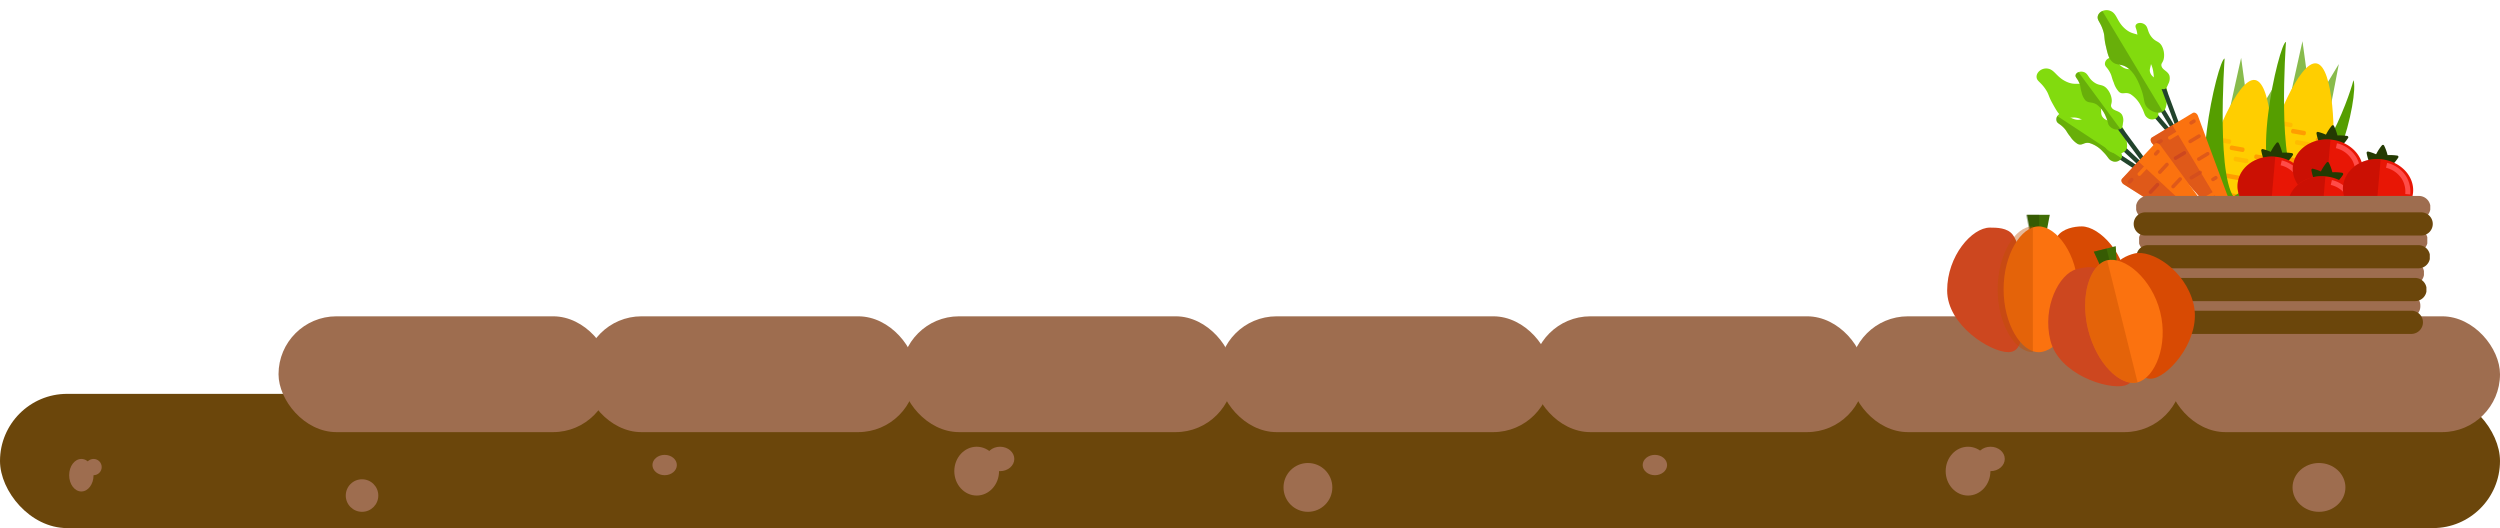 <svg xmlns="http://www.w3.org/2000/svg" xmlns:xlink="http://www.w3.org/1999/xlink" width="614.58" height="129.822" viewBox="0 0 614.58 129.822"><defs><clipPath id="a"><rect width="10.04" height="32.497" transform="translate(0 0)" fill="none"/></clipPath><clipPath id="b"><rect width="10.825" height="37.887" transform="translate(0 0)" fill="none"/></clipPath><clipPath id="c"><rect width="3.66" height="1.113" transform="translate(0 0)" fill="none"/></clipPath><clipPath id="d"><rect width="2.641" height="1.113" transform="translate(0 0)" fill="none"/></clipPath><clipPath id="k"><rect width="4.476" height="28.838" transform="translate(0 0)" fill="none"/></clipPath><clipPath id="l"><rect width="6.605" height="33.135" transform="translate(0 0)" fill="none"/></clipPath><clipPath id="m"><rect width="3.418" height="0.89" transform="translate(0 0)" fill="none"/></clipPath><clipPath id="p"><rect width="1.69" height="0.89" transform="translate(0 0)" fill="none"/></clipPath><clipPath id="s"><rect width="3.419" height="0.89" transform="translate(0 0)" fill="none"/></clipPath><clipPath id="t"><rect width="4.888" height="18.668" transform="translate(0 0)" fill="none"/></clipPath><clipPath id="u"><rect width="4.513" height="17.226" transform="translate(0 0)" fill="none"/></clipPath><clipPath id="ad"><rect width="8.647" height="14.602" fill="none"/></clipPath><clipPath id="ah"><rect width="72.304" height="5.696" fill="#9e6d4f"/></clipPath><clipPath id="ai"><rect width="70.848" height="5.696" fill="#9e6d4f"/></clipPath><clipPath id="aj"><rect width="69.188" height="5.696" fill="#9e6d4f"/></clipPath><clipPath id="ak"><rect width="67.427" height="5.696" fill="#9e6d4f"/></clipPath><clipPath id="al"><rect width="73.523" height="5.696" fill="#6b460b"/></clipPath><clipPath id="am"><rect width="72.067" height="5.696" fill="#6b460b"/></clipPath><clipPath id="an"><rect width="70.408" height="5.696" fill="#6b460b"/></clipPath><clipPath id="ao"><rect width="68.646" height="5.696" fill="#6b460b"/></clipPath><clipPath id="ap"><rect width="3.214" height="7.703" fill="none"/></clipPath><clipPath id="aq"><rect width="8.662" height="30.924" fill="none"/></clipPath></defs><g transform="translate(-985.42 -9533.667)"><g transform="translate(985.42 9630.489)"><rect width="614.58" height="33" rx="16.5" fill="#6b460b"/><ellipse cx="4.5" cy="4" rx="4.5" ry="4" transform="translate(587.58 1)" fill="#9e6d4f"/><circle cx="4" cy="4" r="4" transform="translate(85 21)" fill="#9e6d4f"/><ellipse cx="3" cy="2.5" rx="3" ry="2.5" transform="translate(403.824 15)" fill="#9e6d4f"/><ellipse cx="3" cy="2.5" rx="3" ry="2.5" transform="translate(160.392 15)" fill="#9e6d4f"/><ellipse cx="3.5" cy="3" rx="3.5" ry="3" transform="translate(485.837 13)" fill="#9e6d4f"/><ellipse cx="3.5" cy="3" rx="3.5" ry="3" transform="translate(242.349 13)" fill="#9e6d4f"/><circle cx="2" cy="2" r="2" transform="translate(21 16)" fill="#9e6d4f"/><ellipse cx="5.5" cy="6" rx="5.5" ry="6" transform="translate(478.309 13)" fill="#9e6d4f"/><ellipse cx="5.5" cy="6" rx="5.5" ry="6" transform="translate(234.599 13)" fill="#9e6d4f"/><ellipse cx="3" cy="4" rx="3" ry="4" transform="translate(17 16)" fill="#9e6d4f"/><ellipse cx="6.5" cy="6" rx="6.5" ry="6" transform="translate(563.58 17)" fill="#9e6d4f"/><circle cx="6" cy="6" r="6" transform="translate(315.529 17)" fill="#9e6d4f"/></g><g transform="translate(1053.891 9611.427)"><g transform="translate(0)"><rect width="81.732" height="28.469" rx="14.234" transform="translate(308.259)" fill="#9e6d4f"/><rect width="81.732" height="28.469" rx="14.234" transform="translate(231.118)" fill="#9e6d4f"/><rect width="81.732" height="28.469" rx="14.234" transform="translate(153.059)" fill="#9e6d4f"/><rect width="81.732" height="28.469" rx="14.234" transform="translate(75)" fill="#9e6d4f"/><rect width="81.732" height="28.469" rx="14.234" transform="translate(0)" fill="#9e6d4f"/></g><g transform="translate(386.318)"><rect width="81.732" height="28.469" rx="14.234" transform="translate(78.059)" fill="#9e6d4f"/><rect width="81.732" height="28.469" rx="14.234" transform="translate(0)" fill="#9e6d4f"/></g></g><g transform="translate(1464.092 9532.184)"><g transform="translate(18.029)"><g transform="matrix(0.985, 0.174, -0.174, 0.985, 48.989, 14.771)"><g transform="translate(5.062 3.971)" opacity="0.7"><g clip-path="url(#a)"><path d="M.085,26.942a4.669,4.669,0,1,0,9.17,1.769C9.744,26.179,10.04,0,10.04,0S.574,24.41.085,26.942" transform="translate(0 -0.001)" fill="#559e00"/></g></g><g transform="translate(4.26 0)" opacity="0.7"><g clip-path="url(#b)"><path d="M.071,33.2a5.4,5.4,0,1,0,10.7-1.435C10.381,28.812,1.071,0,1.071,0s-1.4,30.247-1,33.2" transform="translate(0 0.001)" fill="#559e00"/></g></g><path d="M0,22.844c0,5.062,3.547,9.167,7.925,9.167s7.923-4.105,7.923-9.167S12.3,0,7.925,0,0,17.782,0,22.844" transform="translate(1.748 4.771)" fill="#ffce00"/><path d="M.448,1.113H3.213A.448.448,0,0,0,3.661.665V.448A.448.448,0,0,0,3.213,0H.448A.448.448,0,0,0,0,.448V.665a.448.448,0,0,0,.448.448" transform="translate(6.422 21.618)" fill="#ff9d00"/><path d="M.448,1.113H3.213A.448.448,0,0,0,3.661.665V.448A.448.448,0,0,0,3.213,0H.448A.448.448,0,0,0,0,.448V.665a.448.448,0,0,0,.448.448" transform="translate(2.156 26.354)" fill="#ff9d00"/><path d="M.448,1.113H3.213A.448.448,0,0,0,3.661.665V.448A.448.448,0,0,0,3.213,0H.448A.448.448,0,0,0,0,.448V.665a.448.448,0,0,0,.448.448" transform="translate(6.422 28.605)" fill="#ff9d00"/><path d="M.448,1.113H3.213A.448.448,0,0,0,3.661.665V.448A.448.448,0,0,0,3.213,0H.448A.448.448,0,0,0,0,.448V.665a.448.448,0,0,0,.448.448" transform="translate(7.222 33.197)" fill="#ff9d00"/><path d="M.448,1.113H4.634A.447.447,0,0,0,5.08.665V.448A.447.447,0,0,0,4.634,0H.448A.448.448,0,0,0,0,.448V.665a.448.448,0,0,0,.448.448" transform="translate(10.081 30.801)" fill="#ffbc00"/><g transform="translate(13.044 27.467)" opacity="0.4"><g transform="translate(0 0)"><g clip-path="url(#c)"><path d="M.448,1.113H3.213A.448.448,0,0,0,3.661.665V.448A.448.448,0,0,0,3.213,0H.448A.448.448,0,0,0,0,.448V.665a.448.448,0,0,0,.448.448" transform="translate(0 0.001)" fill="#d8ae00"/></g></g></g><path d="M.448,1.113H3.213A.448.448,0,0,0,3.661.665V.448A.448.448,0,0,0,3.213,0H.448A.448.448,0,0,0,0,.448V.665a.448.448,0,0,0,.448.448" transform="translate(7.841 24.17)" fill="#ffbc00"/><path d="M.448,1.113H3.213A.448.448,0,0,0,3.661.665V.448A.448.448,0,0,0,3.213,0H.448A.448.448,0,0,0,0,.448V.665a.448.448,0,0,0,.448.448" transform="translate(13.331 24.17)" fill="#ffbc00"/><path d="M.448,1.113H2.193A.448.448,0,0,0,2.642.665V.448A.448.448,0,0,0,2.193,0H.448A.448.448,0,0,0,0,.448V.665a.448.448,0,0,0,.448.448" transform="translate(3.88 20.219)" fill="#ffbc00"/><g transform="translate(2.561 23.287)" opacity="0.4"><g transform="translate(0)"><g clip-path="url(#d)"><path d="M.448,1.113H2.193A.448.448,0,0,0,2.642.665V.448A.448.448,0,0,0,2.193,0H.448A.448.448,0,0,0,0,.448V.665a.448.448,0,0,0,.448.448" transform="translate(-0.001 0)" fill="#d8ae00"/></g></g></g><path d="M.448,1.113H2.193A.448.448,0,0,0,2.642.665V.448A.448.448,0,0,0,2.193,0H.448A.448.448,0,0,0,0,.448V.665a.448.448,0,0,0,.448.448" transform="translate(12.736 22.731)" fill="#ff9d00"/><g transform="translate(3.81 30.801)" opacity="0.4"><g transform="translate(0 0)"><g clip-path="url(#d)"><path d="M.448,1.113H2.193A.448.448,0,0,0,2.642.665V.448A.448.448,0,0,0,2.193,0H.448A.448.448,0,0,0,0,.448V.665a.448.448,0,0,0,.448.448" transform="translate(-0.001 0)" fill="#d8ae00"/></g></g></g><path d="M7.276,35.583c2.8-.308,6.055-.66,3.335-1.667C4.624,31.695,1.368,0,1.368,0-.247.163-2.273,36.634,7.276,35.583" transform="translate(0 0.891)" fill="#559e00"/><path d="M3.229,30.238C.543,29.405-.3,28.227.088,28.225,9.838,28.187,13.892,4.716,14.2,0c2,3.045.9,33.914-10.966,30.238" transform="translate(5.131 7.256)" fill="#559e00"/></g><g transform="matrix(0.985, 0.174, -0.174, 0.985, 64.072, 10.687)"><g transform="translate(5.062 3.971)" opacity="0.7"><g clip-path="url(#a)"><path d="M.085,26.942a4.669,4.669,0,1,0,9.17,1.769C9.744,26.179,10.04,0,10.04,0S.574,24.41.085,26.942" transform="translate(0 -0.001)" fill="#559e00"/></g></g><g transform="translate(4.26 0)" opacity="0.7"><g clip-path="url(#b)"><path d="M.071,33.2a5.4,5.4,0,1,0,10.7-1.435C10.381,28.812,1.071,0,1.071,0s-1.4,30.247-1,33.2" transform="translate(0 0.001)" fill="#559e00"/></g></g><path d="M0,22.844c0,5.062,3.547,9.167,7.925,9.167s7.923-4.105,7.923-9.167S12.3,0,7.925,0,0,17.782,0,22.844" transform="translate(1.748 4.771)" fill="#ffce00"/><path d="M.448,1.113H3.213A.448.448,0,0,0,3.661.665V.448A.448.448,0,0,0,3.213,0H.448A.448.448,0,0,0,0,.448V.665a.448.448,0,0,0,.448.448" transform="translate(6.422 21.618)" fill="#ff9d00"/><path d="M.448,1.113H3.213A.448.448,0,0,0,3.661.665V.448A.448.448,0,0,0,3.213,0H.448A.448.448,0,0,0,0,.448V.665a.448.448,0,0,0,.448.448" transform="translate(2.156 26.354)" fill="#ff9d00"/><path d="M.448,1.113H3.213A.448.448,0,0,0,3.661.665V.448A.448.448,0,0,0,3.213,0H.448A.448.448,0,0,0,0,.448V.665a.448.448,0,0,0,.448.448" transform="translate(6.422 28.605)" fill="#ff9d00"/><path d="M.448,1.113H3.213A.448.448,0,0,0,3.661.665V.448A.448.448,0,0,0,3.213,0H.448A.448.448,0,0,0,0,.448V.665a.448.448,0,0,0,.448.448" transform="translate(7.222 33.197)" fill="#ff9d00"/><path d="M.448,1.113H4.634A.447.447,0,0,0,5.08.665V.448A.447.447,0,0,0,4.634,0H.448A.448.448,0,0,0,0,.448V.665a.448.448,0,0,0,.448.448" transform="translate(10.081 30.801)" fill="#ffbc00"/><g transform="translate(13.044 27.467)" opacity="0.4"><g transform="translate(0 0)"><g clip-path="url(#c)"><path d="M.448,1.113H3.213A.448.448,0,0,0,3.661.665V.448A.448.448,0,0,0,3.213,0H.448A.448.448,0,0,0,0,.448V.665a.448.448,0,0,0,.448.448" transform="translate(0 0.001)" fill="#d8ae00"/></g></g></g><path d="M.448,1.113H3.213A.448.448,0,0,0,3.661.665V.448A.448.448,0,0,0,3.213,0H.448A.448.448,0,0,0,0,.448V.665a.448.448,0,0,0,.448.448" transform="translate(7.841 24.17)" fill="#ffbc00"/><path d="M.448,1.113H3.213A.448.448,0,0,0,3.661.665V.448A.448.448,0,0,0,3.213,0H.448A.448.448,0,0,0,0,.448V.665a.448.448,0,0,0,.448.448" transform="translate(13.331 24.17)" fill="#ffbc00"/><path d="M.448,1.113H2.193A.448.448,0,0,0,2.642.665V.448A.448.448,0,0,0,2.193,0H.448A.448.448,0,0,0,0,.448V.665a.448.448,0,0,0,.448.448" transform="translate(3.88 20.219)" fill="#ffbc00"/><g transform="translate(2.561 23.287)" opacity="0.4"><g transform="translate(0)"><g clip-path="url(#d)"><path d="M.448,1.113H2.193A.448.448,0,0,0,2.642.665V.448A.448.448,0,0,0,2.193,0H.448A.448.448,0,0,0,0,.448V.665a.448.448,0,0,0,.448.448" transform="translate(-0.001 0)" fill="#d8ae00"/></g></g></g><path d="M.448,1.113H2.193A.448.448,0,0,0,2.642.665V.448A.448.448,0,0,0,2.193,0H.448A.448.448,0,0,0,0,.448V.665a.448.448,0,0,0,.448.448" transform="translate(12.736 22.731)" fill="#ff9d00"/><g transform="translate(3.81 30.801)" opacity="0.4"><g transform="translate(0 0)"><g clip-path="url(#d)"><path d="M.448,1.113H2.193A.448.448,0,0,0,2.642.665V.448A.448.448,0,0,0,2.193,0H.448A.448.448,0,0,0,0,.448V.665a.448.448,0,0,0,.448.448" transform="translate(-0.001 0)" fill="#d8ae00"/></g></g></g><path d="M7.276,35.583c2.8-.308,6.055-.66,3.335-1.667C4.624,31.695,1.368,0,1.368,0-.247.163-2.273,36.634,7.276,35.583" transform="translate(0 0.891)" fill="#559e00"/><path d="M3.229,30.238C.543,29.405-.3,28.227.088,28.225,9.838,28.187,13.892,4.716,14.2,0c2,3.045.9,33.914-10.966,30.238" transform="translate(5.131 7.256)" fill="#559e00"/></g><g transform="translate(61.103 56.639) rotate(149)"><path d="M.419.019c.288-.092.577.152.643.548l5.5,32.177a.773.773,0,0,1-.4.881c-.292.089-.58-.155-.646-.548L.014.9A.773.773,0,0,1,.419.019" transform="translate(6.831 20.43)" fill="#22442c"/><path d="M4.069,1.372c.311.859-.139,1.315-.174,3.1a7.351,7.351,0,0,0,.7,3.891c.783,1.239,1.73.773,2.136,1.942a5.839,5.839,0,0,1-.07,2.589c-.2,1.464-.431,1.537-.494,2.614-.086,1.426.288,1.825.019,2.4a1.514,1.514,0,0,1-2.323.415c-.77-.716-.272-1.907-1.09-3.394-.8-1.451-1.651-1-2.167-2.361A6.2,6.2,0,0,1,.6,9.1C1,7.684,1.62,7.539,1.569,6.708,1.493,5.517.181,5.416.016,4.047A4.376,4.376,0,0,1,.7,1.639C1.084.859,1.35.317,1.851.1A1.825,1.825,0,0,1,4.069,1.372" transform="translate(8.118 36.621)" fill="#82db0e"/><path d="M.539,0c.3,0,.539.33.539.732V33.771c0,.406-.241.732-.539.732S0,34.176,0,33.771V.732C0,.33.241,0,.539,0" transform="translate(7.436 26.232)" fill="#22442c"/><path d="M8,2.915C8.24,4.322,7.46,4.782,6.96,7.389c-.26,1.343-.757,3.935.057,6.046.84,2.183,2.348,1.942,2.649,3.847.155.97-.146,1.9-.748,3.771-.665,2.06-1.02,2.06-1.382,3.609-.485,2.056-.038,2.817-.577,3.533-.757,1.008-2.636.837-3.514-.469-.954-1.413.076-2.934-.751-5.5-.808-2.5-2.17-2.24-2.592-4.474a8.955,8.955,0,0,1,.865-5.1c.932-1.892,1.885-1.816,2.015-3.061C3.173,7.8,1.272,7.044,1.37,4.956A5.752,5.752,0,0,1,2.983,1.737C3.74.77,4.266.1,5.058.01,6.335-.133,7.717,1.3,8,2.915" transform="translate(2.879 37.233)" fill="#82db0e"/><g transform="translate(8.11 37.235)" opacity="0.4"><g transform="translate(0 0)"><g clip-path="url(#k)"><path d="M0,28.818a1.828,1.828,0,0,0,1.727-.627c.542-.716.1-1.477.577-3.533.364-1.553.719-1.553,1.385-3.612.6-1.866.9-2.8.748-3.767-.3-1.907-1.809-1.667-2.649-3.847-.814-2.113-.317-4.705-.06-6.046.5-2.608,1.28-3.07,1.039-4.474C2.5,1.366,1.226-.006,0,0Z" transform="translate(0.001 0.002)" fill="#406d05"/></g></g></g><path d="M6.663.023a.784.784,0,0,1,.39.89L1.06,32.926c-.076.393-.368.631-.656.529a.775.775,0,0,1-.387-.89L6.01.553c.073-.393.364-.631.653-.529" transform="translate(1.506 24.9)" fill="#22442c"/><path d="M6.325,2.35c-.013.884-.526.995-1.112,2.44a6.779,6.779,0,0,0-.637,3.593c.257,1.467,1.179,1.635,1.144,2.826a4.574,4.574,0,0,1-.862,2.079c-.621,1.084-.83,1.011-1.22,1.857-.513,1.119-.333,1.66-.732,1.974-.561.44-1.654-.048-2.031-1-.406-1.03.374-1.721.165-3.409C.84,11.057,0,10.927,0,9.517A4.85,4.85,0,0,1,1.077,6.672c.764-.932,1.321-.691,1.537-1.4.311-1.017-.732-1.86-.444-3.077A2.868,2.868,0,0,1,3.486.62c.555-.418.941-.707,1.42-.6A2.428,2.428,0,0,1,6.325,2.35" transform="translate(0 41.712)" fill="#82db0e"/><path d="M7.312.753l5.865,31.131c.117.634-.231,1.252-.713,1.252H.734c-.478,0-.83-.618-.71-1.252L5.889.753c.187-1,1.233-1,1.423,0" transform="translate(1.215 0)" fill="#fb720f"/><g transform="translate(7.816 0.001)" opacity="0.6"><g clip-path="url(#l)"><path d="M0,33.137V0C.342.019.583.247.7.7L6.581,31.914c.117.621-.225,1.223-.694,1.223Z" transform="translate(0.001 -0.002)" fill="#cd471f"/></g></g><path d="M.447,0H2.975a.443.443,0,0,1,.444.444v0A.443.443,0,0,1,2.975.89H.447A.446.446,0,0,1,0,.447v0A.446.446,0,0,1,.447,0" transform="translate(6.965 30.367)" fill="#fb720f"/><g transform="translate(3.163 27.016)" opacity="0.6"><g transform="translate(0 0)"><g clip-path="url(#m)"><path d="M.444,0H2.972a.444.444,0,0,1,0,.887H.444A.444.444,0,1,1,.444,0" transform="translate(0 0.002)" fill="#cd471f"/></g></g></g><path d="M.444,0H2.972a.445.445,0,0,1,0,.89H.444a.445.445,0,0,1,0-.89" transform="translate(8.349 25.342)" fill="#cd471f"/><g transform="translate(3.547 22.201)" opacity="0.6"><g transform="translate(0 0)"><g clip-path="url(#m)"><path d="M.444,0H2.972a.445.445,0,0,1,0,.89H.444a.445.445,0,0,1,0-.89" transform="translate(0.002 0.001)" fill="#cd471f"/></g></g></g><g transform="translate(7.503 19.218)" opacity="0.6"><g transform="translate(0 0)"><g clip-path="url(#m)"><path d="M.444,0H2.972a.445.445,0,0,1,0,.89H.444a.445.445,0,0,1,0-.89" transform="translate(0 -0.001)" fill="#cd471f"/></g></g></g><g transform="translate(4.872 16.124)" opacity="0.6"><g transform="translate(0)"><g clip-path="url(#p)"><path d="M.444,0h.8a.445.445,0,0,1,0,.89h-.8a.445.445,0,0,1,0-.89" transform="translate(0.002 0)" fill="#cd471f"/></g></g></g><g transform="translate(11.767 30.811)" opacity="0.6"><g transform="translate(0 0)"><g clip-path="url(#p)"><path d="M.444,0h.8a.445.445,0,0,1,0,.89h-.8a.445.445,0,0,1,0-.89" transform="translate(0.002 0)" fill="#cd471f"/></g></g></g><g transform="translate(2.318 30.811)" opacity="0.6"><g transform="translate(0 0)"><g clip-path="url(#p)"><path d="M.444,0h.8a.445.445,0,0,1,0,.89h-.8a.445.445,0,0,1,0-.89" transform="translate(0.002 0)" fill="#cd471f"/></g></g></g><path d="M.444,0H2.972a.445.445,0,0,1,0,.89H.444a.445.445,0,0,1,0-.89" transform="translate(6.581 13.031)" fill="#fb720f"/><g transform="translate(5.794 9)" opacity="0.6"><g transform="translate(0 0)"><g clip-path="url(#s)"><path d="M.444,0H2.972a.445.445,0,0,1,0,.89H.444a.445.445,0,0,1,0-.89" transform="translate(0.002 0.001)" fill="#cd471f"/></g></g></g><path d="M.444,0h.992a.445.445,0,1,1,0,.89H.444a.445.445,0,0,1,0-.89" transform="translate(7.044 6.07)" fill="#fb720f"/><path d="M.444,0h.992a.445.445,0,1,1,0,.89H.444a.445.445,0,0,1,0-.89" transform="translate(6.794 3.139)" fill="#cd471f"/></g><g transform="translate(58.534 58.025) rotate(133)"><path d="M.419.019c.288-.092.577.152.643.548l5.5,32.177a.773.773,0,0,1-.4.881c-.292.089-.58-.155-.646-.548L.014.9A.772.772,0,0,1,.419.019" transform="translate(6.831 20.43)" fill="#22442c"/><path d="M4.069,1.372c.311.859-.139,1.315-.174,3.1a7.351,7.351,0,0,0,.7,3.891c.783,1.239,1.73.773,2.136,1.942a5.839,5.839,0,0,1-.07,2.589c-.2,1.464-.431,1.537-.494,2.614-.086,1.426.288,1.825.019,2.4a1.514,1.514,0,0,1-2.323.415c-.77-.716-.272-1.907-1.09-3.394-.8-1.451-1.651-1-2.167-2.361A6.2,6.2,0,0,1,.6,9.1C1,7.684,1.62,7.538,1.569,6.708,1.493,5.517.181,5.416.016,4.047A4.376,4.376,0,0,1,.7,1.639C1.084.859,1.35.317,1.851.1A1.825,1.825,0,0,1,4.069,1.372" transform="translate(8.118 36.621)" fill="#82db0e"/><g transform="translate(10.081 36.622)" opacity="0.4"><g transform="translate(0 0)"><g clip-path="url(#t)"><path d="M3.178,18.669a1.437,1.437,0,0,0,1.046-.76c.269-.574-.1-.973-.016-2.4.063-1.077.292-1.15.494-2.617a5.812,5.812,0,0,0,.067-2.586c-.406-1.169-1.35-.7-2.136-1.942a7.382,7.382,0,0,1-.7-3.891c.035-1.787.488-2.243.177-3.1A1.869,1.869,0,0,0,0,.057Z" transform="translate(0.002 0)" fill="#406d05"/></g></g></g><path d="M.539,0c.3,0,.539.33.539.732V33.771c0,.406-.241.732-.539.732S0,34.176,0,33.771V.732C0,.33.241,0,.539,0" transform="translate(7.436 26.232)" fill="#22442c"/><path d="M8,2.915C8.24,4.322,7.46,4.782,6.96,7.389c-.26,1.343-.757,3.935.057,6.046.84,2.183,2.348,1.942,2.649,3.847.155.97-.146,1.9-.748,3.771-.665,2.06-1.02,2.06-1.382,3.609-.485,2.056-.038,2.817-.577,3.533-.757,1.008-2.636.837-3.514-.469-.954-1.413.076-2.934-.751-5.5-.808-2.5-2.17-2.24-2.592-4.474a8.955,8.955,0,0,1,.865-5.1c.932-1.892,1.885-1.816,2.015-3.061C3.173,7.8,1.272,7.044,1.37,4.956A5.752,5.752,0,0,1,2.983,1.737C3.74.77,4.266.1,5.058.01,6.335-.133,7.717,1.3,8,2.915" transform="translate(2.879 37.233)" fill="#82db0e"/><path d="M6.663.023a.784.784,0,0,1,.39.89L1.06,32.926c-.076.393-.368.631-.656.529a.775.775,0,0,1-.387-.89L6.01.553c.073-.393.364-.631.653-.529" transform="translate(1.506 24.9)" fill="#22442c"/><path d="M6.325,2.35c-.013.884-.526.995-1.112,2.44a6.779,6.779,0,0,0-.637,3.593c.257,1.467,1.179,1.635,1.144,2.826a4.574,4.574,0,0,1-.862,2.079c-.621,1.084-.83,1.011-1.22,1.857-.513,1.119-.333,1.66-.732,1.974-.561.44-1.654-.048-2.031-1-.406-1.03.374-1.721.165-3.409C.84,11.057,0,10.927,0,9.517A4.85,4.85,0,0,1,1.077,6.672c.764-.932,1.321-.691,1.537-1.4.311-1.017-.732-1.86-.444-3.077A2.868,2.868,0,0,1,3.486.62c.555-.418.941-.707,1.42-.6A2.428,2.428,0,0,1,6.325,2.35" transform="translate(0 41.712)" fill="#82db0e"/><g transform="translate(1.812 41.764)" opacity="0.4"><g clip-path="url(#u)"><path d="M0,17.079a1.037,1.037,0,0,0,1.093-.016c.4-.314.219-.856.735-1.974.387-.846.6-.773,1.22-1.857a4.574,4.574,0,0,0,.862-2.079c.032-1.191-.887-1.359-1.144-2.826A6.718,6.718,0,0,1,3.4,4.734c.586-1.445,1.1-1.556,1.109-2.44A2.508,2.508,0,0,0,3.2,0Z" transform="translate(0.001 0)" fill="#406d05"/></g></g><path d="M7.312.753l5.865,31.131c.117.634-.231,1.252-.713,1.252H.734c-.478,0-.83-.618-.71-1.252L5.889.753c.187-1,1.233-1,1.423,0" transform="translate(1.215 0)" fill="#fb720f"/><g transform="translate(7.816 0.001)" opacity="0.6"><g clip-path="url(#l)"><path d="M0,33.137V0C.342.019.583.247.7.7L6.581,31.914c.117.621-.225,1.223-.694,1.223Z" transform="translate(0.001 -0.002)" fill="#cd471f"/></g></g><path d="M.447,0H2.975a.443.443,0,0,1,.444.444v0A.443.443,0,0,1,2.975.89H.447A.446.446,0,0,1,0,.447v0A.446.446,0,0,1,.447,0" transform="translate(6.965 30.367)" fill="#fb720f"/><g transform="translate(3.163 27.016)" opacity="0.6"><g transform="translate(0 0)"><g clip-path="url(#m)"><path d="M.444,0H2.972a.444.444,0,1,1,0,.887H.444A.444.444,0,1,1,.444,0" transform="translate(0 0.002)" fill="#cd471f"/></g></g></g><path d="M.444,0H2.972a.445.445,0,0,1,0,.89H.444a.445.445,0,0,1,0-.89" transform="translate(8.349 25.341)" fill="#cd471f"/><g transform="translate(3.546 22.201)" opacity="0.6"><g transform="translate(0 0)"><g clip-path="url(#m)"><path d="M.444,0H2.972a.445.445,0,0,1,0,.89H.444a.445.445,0,0,1,0-.89" transform="translate(0.002 0.001)" fill="#cd471f"/></g></g></g><g transform="translate(7.503 19.218)" opacity="0.6"><g transform="translate(0 0)"><g clip-path="url(#m)"><path d="M.444,0H2.972a.445.445,0,0,1,0,.89H.444a.445.445,0,0,1,0-.89" transform="translate(0 -0.001)" fill="#cd471f"/></g></g></g><g transform="translate(4.872 16.124)" opacity="0.6"><g transform="translate(0)"><g clip-path="url(#p)"><path d="M.444,0h.8a.445.445,0,0,1,0,.89h-.8a.445.445,0,0,1,0-.89" transform="translate(0.002 0)" fill="#cd471f"/></g></g></g><g transform="translate(11.767 30.811)" opacity="0.6"><g transform="translate(0)"><g clip-path="url(#p)"><path d="M.444,0h.8a.445.445,0,0,1,0,.89h-.8a.445.445,0,0,1,0-.89" transform="translate(0.002 0)" fill="#cd471f"/></g></g></g><g transform="translate(2.318 30.811)" opacity="0.6"><g transform="translate(0 0)"><g clip-path="url(#p)"><path d="M.444,0h.8a.445.445,0,0,1,0,.89h-.8a.445.445,0,0,1,0-.89" transform="translate(0.002 0)" fill="#cd471f"/></g></g></g><path d="M.444,0H2.972a.445.445,0,0,1,0,.89H.444a.445.445,0,0,1,0-.89" transform="translate(6.581 13.031)" fill="#fb720f"/><g transform="translate(5.794 9)" opacity="0.6"><g transform="translate(0 0)"><g clip-path="url(#s)"><path d="M.444,0H2.972a.445.445,0,0,1,0,.89H.444a.445.445,0,0,1,0-.89" transform="translate(0.002 0.001)" fill="#cd471f"/></g></g></g><path d="M.444,0h.992a.445.445,0,1,1,0,.89H.444a.445.445,0,0,1,0-.89" transform="translate(7.044 6.07)" fill="#fb720f"/><path d="M.444,0h.992a.445.445,0,1,1,0,.89H.444a.445.445,0,0,1,0-.89" transform="translate(6.794 3.139)" fill="#cd471f"/></g><g transform="matrix(0.996, 0.087, -0.087, 0.996, 54.335, 35.712)"><path d="M1.533,3.785A11.444,11.444,0,0,1,.016.422.322.322,0,0,1,.392.008a11.357,11.357,0,0,1,3.5,1.177,1.754,1.754,0,1,1-2.355,2.6" transform="translate(5.065 1.951)" fill="#243a02"/><path d="M0,3.491A11.405,11.405,0,0,1,1.575.155a.323.323,0,0,1,.561.017A11.409,11.409,0,0,1,3.507,3.6,1.754,1.754,0,1,1,0,3.491" transform="translate(7.076 0)" fill="#243a02"/><path d="M.9.357A11.44,11.44,0,0,1,4.576,0a.323.323,0,0,1,.271.491,11.421,11.421,0,0,1-2.24,2.931A1.754,1.754,0,1,1,.9.357" transform="translate(8.058 2.324)" fill="#243a02"/><path d="M17.294,7.448c0,3.377-2.609,6.228-6.183,7.141-1.322.192-1.608-.463-2.464-.463-1.013,0-1.369.77-2.892.343C2.4,13.444,0,10.688,0,7.448c0-3.6,2.965-6.6,6.9-7.3A10.145,10.145,0,0,1,8.647,0c4.776,0,8.647,3.334,8.647,7.448" transform="translate(0 3.563)" fill="#e81605"/><g transform="translate(0 3.564)" opacity="0.4"><g transform="translate(0)"><g clip-path="url(#ad)"><path d="M8.647,0C3.871,0,.06,3.336,0,7.448c.023,3.317,2.449,5.932,5.755,7.022,1.485.427,1.817-.314,2.892-.343Z" transform="translate(0 0)" fill="#a00800"/></g></g></g><path d="M6.51,7.244,5.277,7.235a6.117,6.117,0,0,0-1.071-3.5A6.322,6.322,0,0,0,0,1.22L.171,0A7.579,7.579,0,0,1,5.217,3.031,7.356,7.356,0,0,1,6.51,7.244" transform="translate(10.138 4.329)" fill="#ff4c48"/></g><g transform="matrix(0.996, 0.087, -0.087, 0.996, 67.914, 31.492)"><path d="M1.533,3.785A11.444,11.444,0,0,1,.016.422.322.322,0,0,1,.392.008a11.357,11.357,0,0,1,3.5,1.177,1.754,1.754,0,1,1-2.355,2.6" transform="translate(5.065 1.951)" fill="#243a02"/><path d="M0,3.491A11.405,11.405,0,0,1,1.575.155a.323.323,0,0,1,.561.017A11.409,11.409,0,0,1,3.507,3.6,1.754,1.754,0,1,1,0,3.491" transform="translate(7.076 0)" fill="#243a02"/><path d="M.9.357A11.44,11.44,0,0,1,4.576,0a.323.323,0,0,1,.271.491,11.421,11.421,0,0,1-2.24,2.931A1.754,1.754,0,1,1,.9.357" transform="translate(8.058 2.324)" fill="#243a02"/><path d="M17.294,7.448c0,3.377-2.609,6.228-6.183,7.141-1.322.192-1.608-.463-2.464-.463-1.013,0-1.369.77-2.892.343C2.4,13.444,0,10.688,0,7.448c0-3.6,2.965-6.6,6.9-7.3A10.145,10.145,0,0,1,8.647,0c4.776,0,8.647,3.334,8.647,7.448" transform="translate(0 3.563)" fill="#e81605"/><g transform="translate(0 3.564)" opacity="0.4"><g transform="translate(0)"><g clip-path="url(#ad)"><path d="M8.647,0C3.871,0,.06,3.336,0,7.448c.023,3.317,2.449,5.932,5.755,7.022,1.485.427,1.817-.314,2.892-.343Z" transform="translate(0 0)" fill="#a00800"/></g></g></g><path d="M6.51,7.244,5.277,7.235a6.117,6.117,0,0,0-1.071-3.5A6.322,6.322,0,0,0,0,1.22L.171,0A7.579,7.579,0,0,1,5.217,3.031,7.356,7.356,0,0,1,6.51,7.244" transform="translate(10.138 4.329)" fill="#ff4c48"/></g><g transform="matrix(0.996, 0.087, -0.087, 0.996, 66.662, 40.538)"><path d="M1.533,3.785A11.444,11.444,0,0,1,.016.422.322.322,0,0,1,.392.008a11.357,11.357,0,0,1,3.5,1.177,1.754,1.754,0,1,1-2.355,2.6" transform="translate(5.065 1.951)" fill="#243a02"/><path d="M0,3.491A11.405,11.405,0,0,1,1.575.155a.323.323,0,0,1,.561.017A11.409,11.409,0,0,1,3.507,3.6,1.754,1.754,0,1,1,0,3.491" transform="translate(7.076 0)" fill="#243a02"/><path d="M.9.357A11.44,11.44,0,0,1,4.576,0a.323.323,0,0,1,.271.491,11.421,11.421,0,0,1-2.24,2.931A1.754,1.754,0,1,1,.9.357" transform="translate(8.058 2.324)" fill="#243a02"/><path d="M17.294,7.448c0,3.377-2.609,6.228-6.183,7.141-1.322.192-1.608-.463-2.464-.463-1.013,0-1.369.77-2.892.343C2.4,13.444,0,10.688,0,7.448c0-3.6,2.965-6.6,6.9-7.3A10.145,10.145,0,0,1,8.647,0c4.776,0,8.647,3.334,8.647,7.448" transform="translate(0 3.563)" fill="#e81605"/><g transform="translate(0 3.564)" opacity="0.4"><g transform="translate(0)"><g clip-path="url(#ad)"><path d="M8.647,0C3.871,0,.06,3.336,0,7.448c.023,3.317,2.449,5.932,5.755,7.022,1.485.427,1.817-.314,2.892-.343Z" transform="translate(0 0)" fill="#a00800"/></g></g></g><path d="M6.51,7.244,5.277,7.235a6.117,6.117,0,0,0-1.071-3.5A6.322,6.322,0,0,0,0,1.22L.171,0A7.579,7.579,0,0,1,5.217,3.031,7.356,7.356,0,0,1,6.51,7.244" transform="translate(10.138 4.329)" fill="#ff4c48"/></g><g transform="matrix(0.996, 0.087, -0.087, 0.996, 80.242, 36.319)"><path d="M1.533,3.785A11.444,11.444,0,0,1,.016.422.322.322,0,0,1,.392.008a11.357,11.357,0,0,1,3.5,1.177,1.754,1.754,0,1,1-2.355,2.6" transform="translate(5.065 1.951)" fill="#243a02"/><path d="M0,3.491A11.405,11.405,0,0,1,1.575.155a.323.323,0,0,1,.561.017A11.409,11.409,0,0,1,3.507,3.6,1.754,1.754,0,1,1,0,3.491" transform="translate(7.076 0)" fill="#243a02"/><path d="M.9.357A11.44,11.44,0,0,1,4.576,0a.323.323,0,0,1,.271.491,11.421,11.421,0,0,1-2.24,2.931A1.754,1.754,0,1,1,.9.357" transform="translate(8.058 2.324)" fill="#243a02"/><path d="M17.294,7.448c0,3.377-2.609,6.228-6.183,7.141-1.322.192-1.608-.463-2.464-.463-1.013,0-1.369.77-2.892.343C2.4,13.444,0,10.688,0,7.448c0-3.6,2.965-6.6,6.9-7.3A10.145,10.145,0,0,1,8.647,0c4.776,0,8.647,3.334,8.647,7.448" transform="translate(0 3.563)" fill="#e81605"/><g transform="translate(0 3.564)" opacity="0.4"><g transform="translate(0)"><g clip-path="url(#ad)"><path d="M8.647,0C3.871,0,.06,3.336,0,7.448c.023,3.317,2.449,5.932,5.755,7.022,1.485.427,1.817-.314,2.892-.343Z" transform="translate(0 0)" fill="#a00800"/></g></g></g><path d="M6.51,7.244,5.277,7.235a6.117,6.117,0,0,0-1.071-3.5A6.322,6.322,0,0,0,0,1.22L.171,0A7.579,7.579,0,0,1,5.217,3.031,7.356,7.356,0,0,1,6.51,7.244" transform="translate(10.138 4.329)" fill="#ff4c48"/></g><g transform="translate(27.825 49.656)"><g transform="translate(0.61)" style="isolation:isolate"><g clip-path="url(#ah)"><path d="M71.151,21.855H4.448a2.848,2.848,0,0,1,0-5.7h66.7a2.848,2.848,0,0,1,0,5.7" transform="translate(-1.647 -16.159)" fill="#9e6d4f"/></g></g><g transform="translate(1.337 8.061)" style="isolation:isolate"><g clip-path="url(#ai)"><path d="M69.751,21.855H4.392a2.85,2.85,0,0,1,0-5.7H69.751a2.85,2.85,0,0,1,0,5.7" transform="translate(-1.647 -16.159)" fill="#9e6d4f"/></g></g><g transform="translate(2.168 16.123)" style="isolation:isolate"><g clip-path="url(#aj)"><path d="M68.156,21.855H4.327a2.853,2.853,0,0,1,0-5.7H68.156a2.853,2.853,0,0,1,0,5.7" transform="translate(-1.647 -16.159)" fill="#9e6d4f"/></g></g><g transform="translate(3.048 24.185)" style="isolation:isolate"><g clip-path="url(#ak)"><path d="M66.463,21.855H4.259a2.746,2.746,0,0,1-2.612-2.848,2.745,2.745,0,0,1,2.612-2.847h62.2a2.744,2.744,0,0,1,2.611,2.847,2.745,2.745,0,0,1-2.611,2.848" transform="translate(-1.647 -16.159)" fill="#9e6d4f"/></g></g><g transform="translate(0 4.031)" style="isolation:isolate"><g clip-path="url(#al)"><path d="M72.323,21.855H4.5a2.848,2.848,0,1,1,0-5.7H72.323a2.848,2.848,0,0,1,0,5.7" transform="translate(-1.647 -16.159)" fill="#6b460b"/></g></g><g transform="translate(0.728 12.092)" style="isolation:isolate"><g clip-path="url(#am)"><path d="M70.923,21.855H4.439a2.848,2.848,0,0,1,0-5.7H70.923a2.848,2.848,0,0,1,0,5.7" transform="translate(-1.647 -16.159)" fill="#6b460b"/></g></g><g transform="translate(1.558 20.154)" style="isolation:isolate"><g clip-path="url(#an)"><path d="M69.328,21.855H4.375a2.85,2.85,0,0,1,0-5.7H69.328a2.851,2.851,0,0,1,0,5.7" transform="translate(-1.647 -16.159)" fill="#6b460b"/></g></g><g transform="translate(2.439 28.215)" style="isolation:isolate"><g clip-path="url(#ao)"><path d="M67.635,21.855H4.306a2.854,2.854,0,0,1,0-5.7H67.635a2.855,2.855,0,0,1,0,5.7" transform="translate(-1.647 -16.159)" fill="#6b460b"/></g></g></g></g><g transform="translate(0 54.284)"><path d="M103.02,24.234h-2.668L98.9,16.53h5.58Z" transform="translate(-79.248 -16.53)" fill="#406d05"/><path d="M118.533,33c0,8.538-9.486,15.461-13.855,15.461S99.473,41.534,99.473,33c0-5.055-.034-10.184,1.885-13.006,1.323-1.944,4.246-2.455,6.029-2.455,4.368,0,11.147,6.923,11.147,15.461" transform="translate(-74.289 -14.683)" fill="#d84a03"/><path d="M111.805,33.1c0,8.538.965,15.157-3.406,15.157S93.392,41.64,93.392,33.1s6.131-15.461,10.5-15.461c1.695,0,4.36.02,5.646,1.788,2.035,2.8,2.268,8.442,2.268,13.673" transform="translate(-93.392 -14.488)" fill="#cd471f"/><g transform="translate(19.399 0.001)" opacity="0.4"><g clip-path="url(#ap)"><path d="M102.12,16.53H98.907l1.453,7.7h1.76Z" transform="translate(-98.906 -16.53)" fill="#284200"/></g></g><path d="M115.034,33c0,8.538-5.24,15.461-9.611,15.461S96.791,41.534,96.791,33s4.263-15.461,8.632-15.461,9.611,6.923,9.611,15.461" transform="translate(-82.915 -14.683)" fill="#fb720f"/><g transform="translate(12.415 2.851)" opacity="0.4"><g clip-path="url(#aq)"><path d="M105.454,17.537l-.031,0c-4.368,0-8.632,6.923-8.632,15.461s4.263,15.461,8.632,15.461l.031,0Z" transform="translate(-96.793 -17.535)" fill="#c14e00"/></g></g></g><g transform="translate(20.879 67.134) rotate(-14)"><path d="M4.124,7.7H1.456L0,0H5.58Z" transform="translate(15.621 0)" fill="#406d05"/><path d="M19.06,15.461C19.06,24,9.574,30.922,5.206,30.922S0,24,0,15.461C0,10.406-.034,5.277,1.885,2.455,3.207.511,6.131,0,7.914,0,12.282,0,19.06,6.923,19.06,15.461" transform="translate(17.261 2.852)" fill="#d84a03"/><path d="M18.413,15.461c0,8.538.965,15.157-3.406,15.157S0,24,0,15.461,6.131,0,10.5,0c1.695,0,4.36.02,5.646,1.788,2.035,2.8,2.268,8.442,2.268,13.673" transform="translate(0 3.153)" fill="#cd471f"/><g transform="translate(15.653 0.001)" opacity="0.4"><g transform="translate(0 0)"><g clip-path="url(#ap)"><path d="M3.213,0H0L1.453,7.7h1.76Z" transform="translate(0.001 0)" fill="#284200"/></g></g></g><path d="M18.243,15.461C18.243,24,13,30.922,8.632,30.922S0,24,0,15.461,4.263,0,8.632,0s9.611,6.923,9.611,15.461" transform="translate(9.648 2.852)" fill="#fb720f"/><g transform="translate(9.651 2.851)" opacity="0.4"><g transform="translate(0)"><g clip-path="url(#aq)"><path d="M8.663,0,8.632,0C4.263,0,0,6.923,0,15.461S4.263,30.922,8.632,30.922l.031,0Z" transform="translate(-0.002 -0.001)" fill="#c14e00"/></g></g></g></g></g></g></svg>